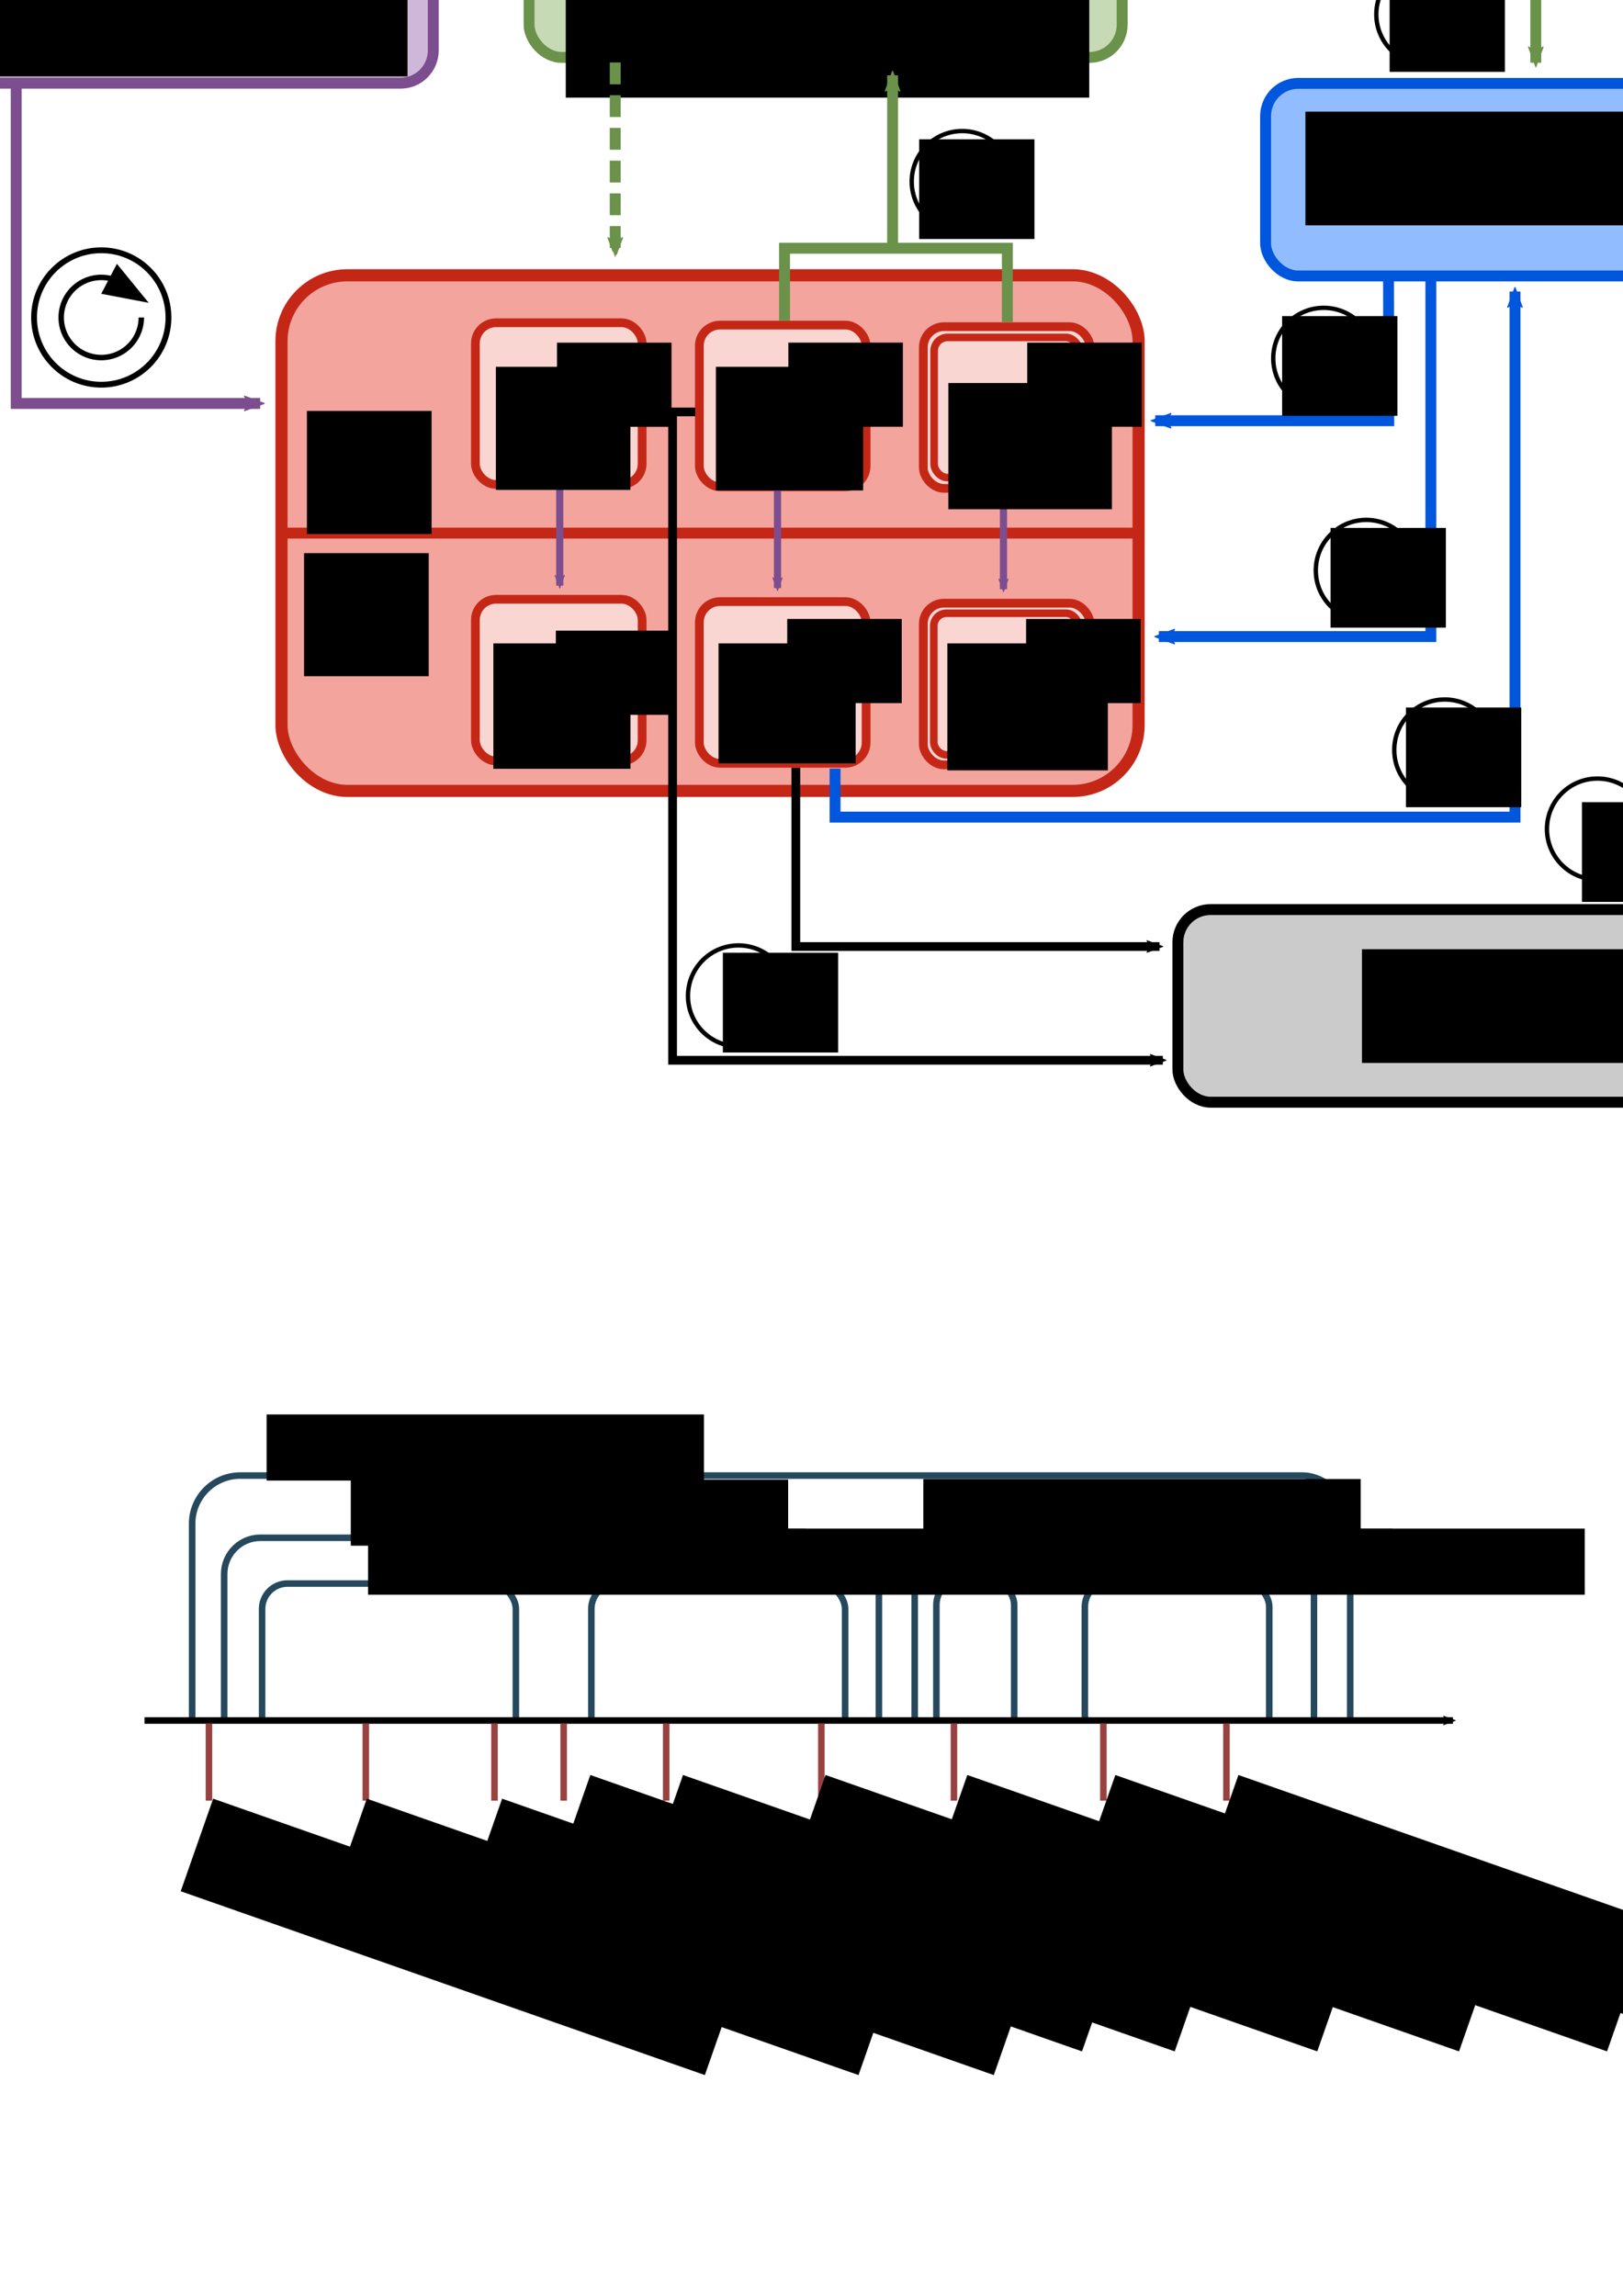 <?xml version="1.0" encoding="UTF-8" standalone="no"?>
<!-- Created with Inkscape (http://www.inkscape.org/) -->

<svg
   xmlns:dc="http://purl.org/dc/elements/1.1/"
   xmlns:cc="http://creativecommons.org/ns#"
   xmlns:rdf="http://www.w3.org/1999/02/22-rdf-syntax-ns#"
   xmlns:svg="http://www.w3.org/2000/svg"
   xmlns="http://www.w3.org/2000/svg"
   xmlns:sodipodi="http://sodipodi.sourceforge.net/DTD/sodipodi-0.dtd"
   xmlns:inkscape="http://www.inkscape.org/namespaces/inkscape"
   width="210mm"
   height="297mm"
   viewBox="0 0 744.094 1052.362"
   id="svg2"
   version="1.1"
   inkscape:version="0.91 r13725"
   sodipodi:docname="architecture.svg"
   inkscape:export-filename="/home/gsarthou/Documents/papers/thesis/figures/chapter6/architecture.png"
   inkscape:export-xdpi="94.420097"
   inkscape:export-ydpi="94.420097">
  <defs
     id="defs4">
    <marker
       inkscape:isstock="true"
       style="overflow:visible;"
       id="marker6180"
       refX="0.0"
       refY="0.0"
       orient="auto"
       inkscape:stockid="Arrow2Mend">
      <path
         transform="scale(0.6) rotate(180) translate(0,0)"
         d="M 8.719,4.034 L -2.207,0.016 L 8.719,-4.002 C 6.973,-1.63 6.983,1.616 8.719,4.034 z "
         style="fill-rule:evenodd;stroke-width:0.625;stroke-linejoin:round;stroke:#0056dc;stroke-opacity:1;fill:#0056dc;fill-opacity:1"
         id="path6182" />
    </marker>
    <marker
       inkscape:isstock="true"
       style="overflow:visible;"
       id="marker10026"
       refX="0.0"
       refY="0.0"
       orient="auto"
       inkscape:stockid="Arrow2Mend">
      <path
         transform="scale(0.6) rotate(180) translate(0,0)"
         d="M 8.719,4.034 L -2.207,0.016 L 8.719,-4.002 C 6.973,-1.63 6.983,1.616 8.719,4.034 z "
         style="fill-rule:evenodd;stroke-width:0.625;stroke-linejoin:round;stroke:#000000;stroke-opacity:1;fill:#000000;fill-opacity:1"
         id="path10028" />
    </marker>
    <marker
       inkscape:stockid="Arrow1Send"
       orient="auto"
       refY="0.0"
       refX="0.0"
       id="Arrow1Send"
       style="overflow:visible;"
       inkscape:isstock="true">
      <path
         id="path4301"
         d="M 0.0,0.0 L 5.0,-5.0 L -12.5,0.0 L 5.0,5.0 L 0.0,0.0 z "
         style="fill-rule:evenodd;stroke:#000000;stroke-width:1pt;stroke-opacity:1;fill:#000000;fill-opacity:1"
         transform="scale(0.2) rotate(180) translate(6,0)" />
    </marker>
    <marker
       inkscape:stockid="Arrow2Mend"
       orient="auto"
       refY="0.0"
       refX="0.0"
       id="marker8437"
       style="overflow:visible;"
       inkscape:isstock="true"
       inkscape:collect="always">
      <path
         id="path8439"
         style="fill-rule:evenodd;stroke-width:0.625;stroke-linejoin:round;stroke:#0056dc;stroke-opacity:1;fill:#0056dc;fill-opacity:1"
         d="M 8.719,4.034 L -2.207,0.016 L 8.719,-4.002 C 6.973,-1.63 6.983,1.616 8.719,4.034 z "
         transform="scale(0.6) rotate(180) translate(0,0)" />
    </marker>
    <marker
       inkscape:isstock="true"
       style="overflow:visible;"
       id="marker8088"
       refX="0.0"
       refY="0.0"
       orient="auto"
       inkscape:stockid="Arrow2Mend"
       inkscape:collect="always">
      <path
         transform="scale(0.6) rotate(180) translate(0,0)"
         d="M 8.719,4.034 L -2.207,0.016 L 8.719,-4.002 C 6.973,-1.63 6.983,1.616 8.719,4.034 z "
         style="fill-rule:evenodd;stroke-width:0.625;stroke-linejoin:round;stroke:#000000;stroke-opacity:1;fill:#000000;fill-opacity:1"
         id="path8090" />
    </marker>
    <marker
       inkscape:stockid="Arrow2Mend"
       orient="auto"
       refY="0.0"
       refX="0.0"
       id="marker8004"
       style="overflow:visible;"
       inkscape:isstock="true"
       inkscape:collect="always">
      <path
         id="path8006"
         style="fill-rule:evenodd;stroke-width:0.625;stroke-linejoin:round;stroke:#000000;stroke-opacity:1;fill:#000000;fill-opacity:1"
         d="M 8.719,4.034 L -2.207,0.016 L 8.719,-4.002 C 6.973,-1.63 6.983,1.616 8.719,4.034 z "
         transform="scale(0.6) rotate(180) translate(0,0)" />
    </marker>
    <marker
       inkscape:isstock="true"
       style="overflow:visible;"
       id="marker7467"
       refX="0.0"
       refY="0.0"
       orient="auto"
       inkscape:stockid="Arrow2Mend"
       inkscape:collect="always">
      <path
         transform="scale(0.6) rotate(180) translate(0,0)"
         d="M 8.719,4.034 L -2.207,0.016 L 8.719,-4.002 C 6.973,-1.63 6.983,1.616 8.719,4.034 z "
         style="fill-rule:evenodd;stroke-width:0.625;stroke-linejoin:round;stroke:#0056dc;stroke-opacity:1;fill:#0056dc;fill-opacity:1"
         id="path7469" />
    </marker>
    <marker
       inkscape:stockid="Arrow2Mend"
       orient="auto"
       refY="0.0"
       refX="0.0"
       id="marker7357"
       style="overflow:visible;"
       inkscape:isstock="true"
       inkscape:collect="always">
      <path
         id="path7359"
         style="fill-rule:evenodd;stroke-width:0.625;stroke-linejoin:round;stroke:#0056dc;stroke-opacity:1;fill:#0056dc;fill-opacity:1"
         d="M 8.719,4.034 L -2.207,0.016 L 8.719,-4.002 C 6.973,-1.63 6.983,1.616 8.719,4.034 z "
         transform="scale(0.6) rotate(180) translate(0,0)" />
    </marker>
    <marker
       inkscape:isstock="true"
       style="overflow:visible;"
       id="marker6319"
       refX="0.0"
       refY="0.0"
       orient="auto"
       inkscape:stockid="Arrow2Mend"
       inkscape:collect="always">
      <path
         transform="scale(0.6) rotate(180) translate(0,0)"
         d="M 8.719,4.034 L -2.207,0.016 L 8.719,-4.002 C 6.973,-1.63 6.983,1.616 8.719,4.034 z "
         style="fill-rule:evenodd;stroke-width:0.625;stroke-linejoin:round;stroke:#6a924a;stroke-opacity:1;fill:#6a924a;fill-opacity:1"
         id="path6321" />
    </marker>
    <marker
       inkscape:stockid="Arrow2Mend"
       orient="auto"
       refY="0.0"
       refX="0.0"
       id="marker5161"
       style="overflow:visible;"
       inkscape:isstock="true">
      <path
         id="path5163"
         style="fill-rule:evenodd;stroke-width:0.625;stroke-linejoin:round;stroke:#7c4d8f;stroke-opacity:1;fill:#7c4d8f;fill-opacity:1"
         d="M 8.719,4.034 L -2.207,0.016 L 8.719,-4.002 C 6.973,-1.63 6.983,1.616 8.719,4.034 z "
         transform="scale(0.6) rotate(180) translate(0,0)" />
    </marker>
    <marker
       inkscape:isstock="true"
       style="overflow:visible;"
       id="marker4854"
       refX="0.0"
       refY="0.0"
       orient="auto"
       inkscape:stockid="Arrow2Mend"
       inkscape:collect="always">
      <path
         transform="scale(0.6) rotate(180) translate(0,0)"
         d="M 8.719,4.034 L -2.207,0.016 L 8.719,-4.002 C 6.973,-1.63 6.983,1.616 8.719,4.034 z "
         style="fill-rule:evenodd;stroke-width:0.625;stroke-linejoin:round;stroke:#7c4d8f;stroke-opacity:1;fill:#7c4d8f;fill-opacity:1"
         id="path4856" />
    </marker>
    <marker
       inkscape:stockid="Arrow2Mend"
       orient="auto"
       refY="0.0"
       refX="0.0"
       id="Arrow2Mend"
       style="overflow:visible;"
       inkscape:isstock="true"
       inkscape:collect="always">
      <path
         id="path4313"
         style="fill-rule:evenodd;stroke-width:0.625;stroke-linejoin:round;stroke:#6a924a;stroke-opacity:1;fill:#6a924a;fill-opacity:1"
         d="M 8.719,4.034 L -2.207,0.016 L 8.719,-4.002 C 6.973,-1.63 6.983,1.616 8.719,4.034 z "
         transform="scale(0.6) rotate(180) translate(0,0)" />
    </marker>
    <marker
       inkscape:stockid="Arrow1Lend"
       orient="auto"
       refY="0.0"
       refX="0.0"
       id="Arrow1Lend"
       style="overflow:visible;"
       inkscape:isstock="true">
      <path
         id="path4289"
         d="M 0.0,0.0 L 5.0,-5.0 L -12.5,0.0 L 5.0,5.0 L 0.0,0.0 z "
         style="fill-rule:evenodd;stroke:#000000;stroke-width:1pt;stroke-opacity:1;fill:#000000;fill-opacity:1"
         transform="scale(0.8) rotate(180) translate(12.5,0)" />
    </marker>
    <marker
       inkscape:stockid="Arrow2Mend"
       orient="auto"
       refY="0"
       refX="0"
       id="marker5161-1"
       style="overflow:visible"
       inkscape:isstock="true">
      <path
         inkscape:connector-curvature="0"
         id="path5163-2"
         style="fill:#7c4d8f;fill-opacity:1;fill-rule:evenodd;stroke:#7c4d8f;stroke-width:0.625;stroke-linejoin:round;stroke-opacity:1"
         d="M 8.719,4.034 -2.207,0.016 8.719,-4.002 c -1.745,2.372 -1.735,5.617 -6e-7,8.035 z"
         transform="scale(-0.6,-0.6)" />
    </marker>
    <marker
       inkscape:stockid="Arrow2Mend"
       orient="auto"
       refY="0"
       refX="0"
       id="marker5161-0"
       style="overflow:visible"
       inkscape:isstock="true">
      <path
         inkscape:connector-curvature="0"
         id="path5163-9"
         style="fill:#7c4d8f;fill-opacity:1;fill-rule:evenodd;stroke:#7c4d8f;stroke-width:0.625;stroke-linejoin:round;stroke-opacity:1"
         d="M 8.719,4.034 -2.207,0.016 8.719,-4.002 c -1.745,2.372 -1.735,5.617 -6e-7,8.035 z"
         transform="scale(-0.6,-0.6)" />
    </marker>
    <marker
       inkscape:stockid="Arrow2Mend"
       orient="auto"
       refY="0"
       refX="0"
       id="Arrow2Mend-3"
       style="overflow:visible"
       inkscape:isstock="true"
       inkscape:collect="always">
      <path
         inkscape:connector-curvature="0"
         id="path4313-6"
         style="fill:#6a924a;fill-opacity:1;fill-rule:evenodd;stroke:#6a924a;stroke-width:0.625;stroke-linejoin:round;stroke-opacity:1"
         d="M 8.719,4.034 -2.207,0.016 8.719,-4.002 c -1.745,2.372 -1.735,5.617 -6e-7,8.035 z"
         transform="scale(-0.6,-0.6)" />
    </marker>
  </defs>
  <sodipodi:namedview
     id="base"
     pagecolor="#ffffff"
     bordercolor="#666666"
     borderopacity="1.0"
     inkscape:pageopacity="0.0"
     inkscape:pageshadow="2"
     inkscape:zoom="0.9899495"
     inkscape:cx="202.41757"
     inkscape:cy="873.9505"
     inkscape:document-units="px"
     inkscape:current-layer="g9573"
     showgrid="false"
     inkscape:window-width="1920"
     inkscape:window-height="1026"
     inkscape:window-x="0"
     inkscape:window-y="865"
     inkscape:window-maximized="1" />
  <g
     inkscape:label="Layer 1"
     inkscape:groupmode="layer"
     id="layer1">
    <g
       id="g9573"
       transform="translate(-54.286,-277.143)">
      <rect
         inkscape:export-ydpi="94.420097"
         inkscape:export-xdpi="94.420097"
         ry="30.234"
         y="403.329"
         x="183.333"
         height="236.357"
         width="392.969"
         id="rect4136-3-6"
         style="opacity:1;fill:#f3a49d;fill-opacity:1;fill-rule:nonzero;stroke:#c52717;stroke-width:5.565;stroke-linecap:butt;stroke-linejoin:miter;stroke-miterlimit:4;stroke-dasharray:none;stroke-dashoffset:0;stroke-opacity:1" />
      <path
         inkscape:export-ydpi="94.420097"
         inkscape:export-xdpi="94.420097"
         inkscape:connector-curvature="0"
         id="path4174"
         d="m 185,521.508 392.143,0"
         style="fill:none;fill-rule:evenodd;stroke:#c52717;stroke-width:5;stroke-linecap:butt;stroke-linejoin:miter;stroke-miterlimit:4;stroke-dasharray:none;stroke-opacity:1" />
      <g
         inkscape:export-ydpi="94.420097"
         inkscape:export-xdpi="94.420097"
         transform="translate(8.107,-2)"
         id="g4238">
        <rect
           style="opacity:1;fill:#fad6d2;fill-opacity:1;fill-rule:nonzero;stroke:#c52717;stroke-width:4;stroke-linecap:butt;stroke-linejoin:miter;stroke-miterlimit:4;stroke-dasharray:none;stroke-dashoffset:0;stroke-opacity:1"
           id="rect4136-3-6-5"
           width="76.446"
           height="74.119"
           x="264.134"
           y="427.088"
           ry="9.481" />
        <rect
           style="opacity:1;fill:#fad6d2;fill-opacity:1;fill-rule:nonzero;stroke:#c52717;stroke-width:4;stroke-linecap:butt;stroke-linejoin:miter;stroke-miterlimit:4;stroke-dasharray:none;stroke-dashoffset:0;stroke-opacity:1"
           id="rect4136-3-6-5-3"
           width="76.446"
           height="74.119"
           x="366.813"
           y="428.16"
           ry="9.481" />
        <rect
           style="opacity:1;fill:#fad6d2;fill-opacity:1;fill-rule:nonzero;stroke:#c52717;stroke-width:4;stroke-linecap:butt;stroke-linejoin:miter;stroke-miterlimit:4;stroke-dasharray:none;stroke-dashoffset:0;stroke-opacity:1"
           id="rect4136-3-6-5-5"
           width="76.446"
           height="74.119"
           x="469.491"
           y="428.874"
           ry="9.481" />
        <rect
           style="opacity:1;fill:#fad6d2;fill-opacity:1;fill-rule:nonzero;stroke:#c52717;stroke-width:3.474;stroke-linecap:butt;stroke-linejoin:miter;stroke-miterlimit:4;stroke-dasharray:none;stroke-dashoffset:0;stroke-opacity:1"
           id="rect4136-3-6-5-5-8"
           width="66.526"
           height="64.253"
           x="474.451"
           y="433.807"
           ry="6.166" />
      </g>
      <g
         inkscape:export-ydpi="94.420097"
         inkscape:export-xdpi="94.420097"
         transform="translate(16,16)"
         id="g4233">
        <rect
           style="opacity:1;fill:#fad6d2;fill-opacity:1;fill-rule:nonzero;stroke:#c52717;stroke-width:4;stroke-linecap:butt;stroke-linejoin:miter;stroke-miterlimit:4;stroke-dasharray:none;stroke-dashoffset:0;stroke-opacity:1"
           id="rect4136-3-6-5-6"
           width="76.446"
           height="74.119"
           x="256.241"
           y="535.838"
           ry="9.481" />
        <rect
           style="opacity:1;fill:#fad6d2;fill-opacity:1;fill-rule:nonzero;stroke:#c52717;stroke-width:4;stroke-linecap:butt;stroke-linejoin:miter;stroke-miterlimit:4;stroke-dasharray:none;stroke-dashoffset:0;stroke-opacity:1"
           id="rect4136-3-6-5-3-2"
           width="76.446"
           height="74.119"
           x="358.92"
           y="536.91"
           ry="9.481" />
        <rect
           style="opacity:1;fill:#fad6d2;fill-opacity:1;fill-rule:nonzero;stroke:#c52717;stroke-width:4;stroke-linecap:butt;stroke-linejoin:miter;stroke-miterlimit:4;stroke-dasharray:none;stroke-dashoffset:0;stroke-opacity:1"
           id="rect4136-3-6-5-5-9"
           width="76.446"
           height="74.119"
           x="461.599"
           y="537.624"
           ry="9.481" />
        <rect
           style="opacity:1;fill:#fad6d2;fill-opacity:1;fill-rule:nonzero;stroke:#c52717;stroke-width:3.487;stroke-linecap:butt;stroke-linejoin:miter;stroke-miterlimit:4;stroke-dasharray:none;stroke-dashoffset:0;stroke-opacity:1"
           id="rect4136-3-6-5-5-9-4"
           width="66.335"
           height="64.906"
           x="466.405"
           y="542.242"
           ry="5.777" />
      </g>
      <g
         inkscape:export-ydpi="94.420097"
         inkscape:export-xdpi="94.420097"
         transform="translate(47.143,6.429)"
         id="g4251">
        <rect
           style="opacity:1;fill:#c6dab6;fill-opacity:1;fill-rule:nonzero;stroke:#6a924a;stroke-width:5;stroke-linecap:butt;stroke-linejoin:miter;stroke-miterlimit:4;stroke-dasharray:none;stroke-dashoffset:0;stroke-opacity:1"
           id="rect4136"
           width="271.917"
           height="87.139"
           x="249.704"
           y="209.893"
           ry="15"
           inkscape:export-xdpi="94.420097"
           inkscape:export-ydpi="94.420097" />
        <flowRoot
           xml:space="preserve"
           id="flowRoot4243"
           style="font-style:normal;font-weight:normal;font-size:22.5px;line-height:125%;font-family:sans-serif;letter-spacing:0px;word-spacing:0px;fill:#000000;fill-opacity:1;stroke:none;stroke-width:1px;stroke-linecap:butt;stroke-linejoin:miter;stroke-opacity:1"
           transform="translate(-26.326,16.675)"
           inkscape:export-xdpi="94.420097"
           inkscape:export-ydpi="94.420097"><flowRegion
             id="flowRegion4245"><rect
               id="rect4247"
               width="240"
               height="92.857"
               x="292.857"
               y="205.934" /></flowRegion><flowPara
             id="flowPara4249"
             style="font-style:normal;font-variant:normal;font-weight:normal;font-stretch:normal;font-size:40px;font-family:'TeX Gyre Pagella';-inkscape-font-specification:'TeX Gyre Pagella'">HTN planner</flowPara></flowRoot>      </g>
      <rect
         inkscape:export-ydpi="94.420097"
         inkscape:export-xdpi="94.420097"
         ry="15"
         y="203.256"
         x="3.521"
         height="112.022"
         width="249.403"
         id="rect4136-3-7"
         style="opacity:1;fill:#cfb7d9;fill-opacity:1;fill-rule:nonzero;stroke:#7c4d8f;stroke-width:5;stroke-linecap:butt;stroke-linejoin:miter;stroke-miterlimit:4;stroke-dasharray:none;stroke-dashoffset:0;stroke-opacity:1" />
      <flowRoot
         inkscape:export-ydpi="94.420097"
         inkscape:export-xdpi="94.420097"
         transform="translate(-316.488,175.498)"
         style="font-style:normal;font-weight:normal;font-size:22.5px;line-height:125%;font-family:sans-serif;letter-spacing:0px;word-spacing:0px;fill:#000000;fill-opacity:1;stroke:none;stroke-width:1px;stroke-linecap:butt;stroke-linejoin:miter;stroke-opacity:1"
         id="flowRoot4260"
         xml:space="preserve"><flowRegion
           id="flowRegion4262"><rect
             y="45.745"
             x="330.825"
             height="90.914"
             width="226.779"
             id="rect4264" /></flowRegion><flowPara
           style="font-style:normal;font-variant:normal;font-weight:normal;font-stretch:normal;font-size:40px;line-height:100%;font-family:'TeX Gyre Pagella';-inkscape-font-specification:'TeX Gyre Pagella'"
           id="flowPara4266"><flowSpan
   id="flowSpan4268"
   style="font-style:normal;font-variant:normal;font-weight:normal;font-stretch:normal;font-size:40px;line-height:100%;font-family:'TeX Gyre Pagella';-inkscape-font-specification:'TeX Gyre Pagella';text-align:center;text-anchor:middle">Situation </flowSpan>assessment</flowPara></flowRoot>      <path
         inkscape:export-ydpi="94.420097"
         inkscape:export-xdpi="94.420097"
         style="fill:none;fill-rule:evenodd;stroke:#6a924a;stroke-width:5;stroke-linecap:butt;stroke-linejoin:miter;stroke-miterlimit:4;stroke-dasharray:10, 5;stroke-dashoffset:0;stroke-opacity:1;marker-end:url(#Arrow2Mend)"
         d="m 336.345,305.781 0,87.505"
         id="path4280"
         inkscape:connector-curvature="0"
         sodipodi:nodetypes="cc" />
      <path
         inkscape:export-ydpi="94.420097"
         inkscape:export-xdpi="94.420097"
         style="fill:none;fill-rule:evenodd;stroke:#7c4d8f;stroke-width:5;stroke-linecap:butt;stroke-linejoin:miter;stroke-miterlimit:4;stroke-dasharray:none;stroke-opacity:1;marker-end:url(#marker4854)"
         d="m 61.714,315.791 0,146.286 111.857,0"
         id="path4846"
         inkscape:connector-curvature="0"
         sodipodi:nodetypes="ccc" />
      <path
         inkscape:export-ydpi="94.420097"
         inkscape:export-xdpi="94.420097"
         style="fill:none;fill-rule:evenodd;stroke:#0056dc;stroke-width:5;stroke-linecap:butt;stroke-linejoin:miter;stroke-miterlimit:4;stroke-dasharray:none;stroke-opacity:1;marker-end:url(#marker7357)"
         d="m 690.883,397.278 0.106,72.711 -107.076,0"
         id="path7349"
         inkscape:connector-curvature="0"
         sodipodi:nodetypes="ccc" />
      <path
         inkscape:export-ydpi="94.420097"
         inkscape:export-xdpi="94.420097"
         inkscape:connector-curvature="0"
         id="path5153"
         d="m 310.908,500.102 0,45.471"
         style="fill:none;fill-rule:evenodd;stroke:#7c4d8f;stroke-width:3.274;stroke-linecap:butt;stroke-linejoin:miter;stroke-miterlimit:4;stroke-dasharray:none;stroke-opacity:1;marker-end:url(#marker5161)" />
      <path
         inkscape:export-ydpi="94.420097"
         inkscape:export-xdpi="94.420097"
         inkscape:connector-curvature="0"
         id="path5153-7"
         d="m 410.751,501.229 0,45.471"
         style="fill:none;fill-rule:evenodd;stroke:#7c4d8f;stroke-width:3.274;stroke-linecap:butt;stroke-linejoin:miter;stroke-miterlimit:4;stroke-dasharray:none;stroke-opacity:1;marker-end:url(#marker5161-1)" />
      <path
         inkscape:export-ydpi="94.420097"
         inkscape:export-xdpi="94.420097"
         inkscape:connector-curvature="0"
         id="path5153-3"
         d="m 514.351,501.76 0,45.471"
         style="fill:none;fill-rule:evenodd;stroke:#7c4d8f;stroke-width:3.274;stroke-linecap:butt;stroke-linejoin:miter;stroke-miterlimit:4;stroke-dasharray:none;stroke-opacity:1;marker-end:url(#marker5161-0)" />
      <flowRoot
         inkscape:export-ydpi="94.420097"
         inkscape:export-xdpi="94.420097"
         transform="translate(0,16)"
         style="font-style:normal;font-weight:normal;font-size:22.5px;line-height:125%;font-family:sans-serif;letter-spacing:0px;word-spacing:0px;fill:#000000;fill-opacity:1;stroke:none;stroke-width:1px;stroke-linecap:butt;stroke-linejoin:miter;stroke-opacity:1"
         id="flowRoot6000"
         xml:space="preserve"><flowRegion
           id="flowRegion6002"><rect
             y="449.505"
             x="195"
             height="56.429"
             width="57.143"
             id="rect6004" /></flowRegion><flowPara
           style="font-style:normal;font-variant:normal;font-weight:normal;font-stretch:normal;font-size:40px;font-family:'TeX Gyre Pagella';-inkscape-font-specification:'TeX Gyre Pagella'"
           id="flowPara6006">K<flowSpan
   style="font-size:65%;baseline-shift:sub"
   id="flowSpan4707">S</flowSpan></flowPara></flowRoot>      <flowRoot
         inkscape:export-ydpi="94.420097"
         inkscape:export-xdpi="94.420097"
         style="font-style:normal;font-weight:normal;font-size:22.5px;line-height:125%;font-family:sans-serif;letter-spacing:0px;word-spacing:0px;fill:#000000;fill-opacity:1;stroke:none;stroke-width:1px;stroke-linecap:butt;stroke-linejoin:miter;stroke-opacity:1"
         id="flowRoot6000-6"
         xml:space="preserve"
         transform="translate(-1.308,81.181)"><flowRegion
           id="flowRegion6002-0"><rect
             y="449.505"
             x="195"
             height="56.429"
             width="57.143"
             id="rect6004-6" /></flowRegion><flowPara
           style="font-style:normal;font-variant:normal;font-weight:normal;font-stretch:normal;font-size:40px;font-family:'TeX Gyre Pagella';-inkscape-font-specification:'TeX Gyre Pagella'"
           id="flowPara6006-2">K<flowSpan
   style="font-size:65%;baseline-shift:sub"
   id="flowSpan4705">E</flowSpan></flowPara></flowRoot>      <flowRoot
         inkscape:export-ydpi="94.420097"
         inkscape:export-xdpi="94.420097"
         transform="translate(86.628,-4.227)"
         style="font-style:normal;font-weight:normal;font-size:22.5px;line-height:125%;font-family:sans-serif;letter-spacing:0px;word-spacing:0px;fill:#000000;fill-opacity:1;stroke:none;stroke-width:1px;stroke-linecap:butt;stroke-linejoin:miter;stroke-opacity:1"
         id="flowRoot6000-1"
         xml:space="preserve"><flowRegion
           id="flowRegion6002-8"><rect
             y="449.505"
             x="195"
             height="56.429"
             width="61.689"
             id="rect6004-7" /></flowRegion><flowPara
           style="font-style:normal;font-variant:normal;font-weight:normal;font-stretch:normal;font-size:31.25px;font-family:'TeX Gyre Pagella';-inkscape-font-specification:'TeX Gyre Pagella'"
           id="flowPara6006-9">K<flowSpan
   id="flowSpan9550"
   style="font-style:normal;font-variant:normal;font-weight:normal;font-stretch:normal;font-size:31.25px;font-family:'TeX Gyre Pagella';-inkscape-font-specification:'TeX Gyre Pagella';baseline-shift:sub">S</flowSpan></flowPara></flowRoot>      <flowRoot
         inkscape:export-ydpi="94.420097"
         inkscape:export-xdpi="94.420097"
         transform="translate(187.507,-4.227)"
         style="font-style:normal;font-weight:normal;font-size:22.5px;line-height:125%;font-family:sans-serif;letter-spacing:0px;word-spacing:0px;fill:#000000;fill-opacity:1;stroke:none;stroke-width:1px;stroke-linecap:butt;stroke-linejoin:miter;stroke-opacity:1"
         id="flowRoot6000-1-0"
         xml:space="preserve"><flowRegion
           id="flowRegion6002-8-2"><rect
             y="449.505"
             x="195"
             height="56.681"
             width="67.497"
             id="rect6004-7-3" /></flowRegion><flowPara
           style="font-style:normal;font-variant:normal;font-weight:normal;font-stretch:normal;font-size:31.25px;font-family:'TeX Gyre Pagella';-inkscape-font-specification:'TeX Gyre Pagella'"
           id="flowPara6006-9-7">K<flowSpan
   id="flowSpan9552"
   style="font-style:normal;font-variant:normal;font-weight:normal;font-stretch:normal;font-size:31.25px;font-family:'TeX Gyre Pagella';-inkscape-font-specification:'TeX Gyre Pagella';baseline-shift:sub">S</flowSpan></flowPara></flowRoot>      <flowRoot
         inkscape:export-ydpi="94.420097"
         inkscape:export-xdpi="94.420097"
         transform="translate(294.065,3.211)"
         style="font-style:normal;font-weight:normal;font-size:22.5px;line-height:125%;font-family:sans-serif;letter-spacing:0px;word-spacing:0px;fill:#000000;fill-opacity:1;stroke:none;stroke-width:1px;stroke-linecap:butt;stroke-linejoin:miter;stroke-opacity:1"
         id="flowRoot6000-1-9"
         xml:space="preserve"><flowRegion
           id="flowRegion6002-8-22"><rect
             y="449.505"
             x="195"
             height="57.857"
             width="75"
             id="rect6004-7-8" /></flowRegion><flowPara
           style="font-style:normal;font-variant:normal;font-weight:normal;font-stretch:normal;font-size:31.25px;font-family:'TeX Gyre Pagella Math';-inkscape-font-specification:'TeX Gyre Pagella Math'"
           id="flowPara6006-9-9">K<flowSpan
   style="font-style:normal;font-variant:normal;font-weight:normal;font-stretch:normal;font-size:30px;font-family:'TeX Gyre Pagella Math';-inkscape-font-specification:'TeX Gyre Pagella Math';baseline-shift:sub"
   id="flowSpan4569">S</flowSpan></flowPara></flowRoot>      <flowRoot
         inkscape:export-ydpi="94.420097"
         inkscape:export-xdpi="94.420097"
         style="font-style:normal;font-weight:normal;font-size:22.5px;line-height:125%;font-family:sans-serif;letter-spacing:0px;word-spacing:0px;fill:#000000;fill-opacity:1;stroke:none;stroke-width:1px;stroke-linecap:butt;stroke-linejoin:miter;stroke-opacity:1"
         id="flowRoot6000-6-3"
         xml:space="preserve"
         transform="translate(85.482,122.545)"><flowRegion
           id="flowRegion6002-0-6"><rect
             y="449.505"
             x="195"
             height="57.5"
             width="62.857"
             id="rect6004-6-1" /></flowRegion><flowPara
           style="font-style:normal;font-variant:normal;font-weight:normal;font-stretch:normal;font-size:31.25px;font-family:'TeX Gyre Pagella';-inkscape-font-specification:'TeX Gyre Pagella'"
           id="flowPara6006-2-2">K<flowSpan
   id="flowSpan6039-9"
   style="font-style:normal;font-variant:normal;font-weight:normal;font-stretch:normal;font-size:31.25px;font-family:'TeX Gyre Pagella';-inkscape-font-specification:'TeX Gyre Pagella';baseline-shift:sub">E</flowSpan></flowPara></flowRoot>      <flowRoot
         inkscape:export-ydpi="94.420097"
         inkscape:export-xdpi="94.420097"
         style="font-style:normal;font-weight:normal;font-size:22.5px;line-height:125%;font-family:sans-serif;letter-spacing:0px;word-spacing:0px;fill:#000000;fill-opacity:1;stroke:none;stroke-width:1px;stroke-linecap:butt;stroke-linejoin:miter;stroke-opacity:1"
         id="flowRoot6000-6-31"
         xml:space="preserve"
         transform="translate(188.714,122.545)"><flowRegion
           id="flowRegion6002-0-9"><rect
             y="449.505"
             x="195"
             height="55"
             width="62.857"
             id="rect6004-6-4" /></flowRegion><flowPara
           style="font-style:normal;font-variant:normal;font-weight:normal;font-stretch:normal;font-size:31.25px;font-family:'TeX Gyre Pagella';-inkscape-font-specification:'TeX Gyre Pagella'"
           id="flowPara6006-2-7">K<flowSpan
   id="flowSpan6039-8"
   style="font-style:normal;font-variant:normal;font-weight:normal;font-stretch:normal;font-size:31.25px;font-family:'TeX Gyre Pagella';-inkscape-font-specification:'TeX Gyre Pagella';baseline-shift:sub">E</flowSpan></flowPara></flowRoot>      <flowRoot
         inkscape:export-ydpi="94.420097"
         inkscape:export-xdpi="94.420097"
         style="font-style:normal;font-weight:normal;font-size:22.5px;line-height:125%;font-family:sans-serif;letter-spacing:0px;word-spacing:0px;fill:#000000;fill-opacity:1;stroke:none;stroke-width:1px;stroke-linecap:butt;stroke-linejoin:miter;stroke-opacity:1"
         id="flowRoot6000-6-4"
         xml:space="preserve"
         transform="translate(293.625,122.545)"><flowRegion
           id="flowRegion6002-0-5"><rect
             y="449.505"
             x="195"
             height="58.214"
             width="73.571"
             id="rect6004-6-0" /></flowRegion><flowPara
           style="font-style:normal;font-variant:normal;font-weight:normal;font-stretch:normal;font-size:31.25px;font-family:'TeX Gyre Pagella';-inkscape-font-specification:'TeX Gyre Pagella'"
           id="flowPara6006-2-3">K<flowSpan
   id="flowSpan6039-6"
   style="font-style:normal;font-variant:normal;font-weight:normal;font-stretch:normal;font-size:31.25px;font-family:'TeX Gyre Pagella';-inkscape-font-specification:'TeX Gyre Pagella';baseline-shift:sub">E</flowSpan></flowPara></flowRoot>      <g
         inkscape:export-ydpi="94.420097"
         inkscape:export-xdpi="94.420097"
         transform="translate(-9.286,-52)"
         id="g6304">
        <rect
           style="opacity:1;fill:#91bcff;fill-opacity:1;fill-rule:nonzero;stroke:#0056dc;stroke-width:5;stroke-linecap:butt;stroke-linejoin:miter;stroke-miterlimit:4;stroke-dasharray:none;stroke-dashoffset:0;stroke-opacity:1"
           id="rect4136-3"
           width="249.959"
           height="88.292"
           x="643.805"
           y="367.352"
           ry="15" />
        <flowRoot
           xml:space="preserve"
           id="flowRoot6296"
           style="font-style:normal;font-weight:normal;font-size:22.5px;line-height:125%;font-family:sans-serif;letter-spacing:0px;word-spacing:0px;fill:#000000;fill-opacity:1;stroke:none;stroke-width:1px;stroke-linecap:butt;stroke-linejoin:miter;stroke-opacity:1"
           transform="translate(0.632,4.371)"><flowRegion
             id="flowRegion6298"><rect
               id="rect6300"
               width="222.627"
               height="52.143"
               x="661.429"
               y="375.934" /></flowRegion><flowPara
             id="flowPara6302"
             style="font-style:normal;font-variant:normal;font-weight:normal;font-stretch:normal;font-size:40px;font-family:'TeX Gyre Pagella';-inkscape-font-specification:'TeX Gyre Pagella'">Supervision</flowPara></flowRoot>      </g>
      <path
         inkscape:export-ydpi="94.420097"
         inkscape:export-xdpi="94.420097"
         sodipodi:nodetypes="ccc"
         inkscape:connector-curvature="0"
         id="path6311"
         d="m 569.221,253.837 189.178,0 0,52.048"
         style="fill:none;fill-rule:evenodd;stroke:#6a924a;stroke-width:5;stroke-linecap:butt;stroke-linejoin:miter;stroke-miterlimit:4;stroke-dasharray:none;stroke-opacity:1;marker-end:url(#marker6319)" />
      <path
         inkscape:export-ydpi="94.420097"
         inkscape:export-xdpi="94.420097"
         sodipodi:nodetypes="ccc"
         inkscape:connector-curvature="0"
         id="path7457"
         d="m 710.286,402.648 0,166.286 -124.714,0"
         style="fill:none;fill-rule:evenodd;stroke:#0056dc;stroke-width:5;stroke-linecap:butt;stroke-linejoin:miter;stroke-miterlimit:4;stroke-dasharray:none;stroke-opacity:1;marker-end:url(#marker7467)" />
      <g
         inkscape:export-ydpi="94.420097"
         inkscape:export-xdpi="94.420097"
         transform="translate(-49.498,326.721)"
         id="g6304-1">
        <rect
           style="opacity:1;fill:#a0a0a0;fill-opacity:0.549;fill-rule:nonzero;stroke:#000000;stroke-width:5;stroke-linecap:butt;stroke-linejoin:miter;stroke-miterlimit:4;stroke-dasharray:none;stroke-dashoffset:0;stroke-opacity:1"
           id="rect4136-3-0"
           width="249.959"
           height="88.292"
           x="643.805"
           y="367.352"
           ry="15" />
        <flowRoot
           xml:space="preserve"
           id="flowRoot6296-6"
           style="font-style:normal;font-weight:normal;font-size:22.5px;line-height:125%;font-family:sans-serif;letter-spacing:0px;word-spacing:0px;fill:#000000;fill-opacity:1;stroke:none;stroke-width:1px;stroke-linecap:butt;stroke-linejoin:miter;stroke-opacity:1"
           transform="translate(66.77,9.591)"><flowRegion
             id="flowRegion6298-3"><rect
               id="rect6300-2"
               width="210"
               height="52.143"
               x="661.429"
               y="375.934" /></flowRegion><flowPara
             id="flowPara6302-0"
             style="font-style:normal;font-variant:normal;font-weight:normal;font-stretch:normal;font-size:40px;font-family:'TeX Gyre Pagella';-inkscape-font-specification:'TeX Gyre Pagella'">REG</flowPara></flowRoot>      </g>
      <path
         inkscape:export-ydpi="94.420097"
         inkscape:export-xdpi="94.420097"
         sodipodi:nodetypes="ccc"
         inkscape:connector-curvature="0"
         id="path7996"
         d="m 419.152,629.088 0,81.924 166.751,0"
         style="fill:none;fill-rule:evenodd;stroke:#000000;stroke-width:4;stroke-linecap:butt;stroke-linejoin:miter;stroke-miterlimit:4;stroke-dasharray:none;stroke-opacity:1;marker-end:url(#marker8004)" />
      <path
         inkscape:export-ydpi="94.420097"
         inkscape:export-xdpi="94.420097"
         sodipodi:nodetypes="cccc"
         inkscape:connector-curvature="0"
         id="path8080"
         d="m 373.022,465.969 -10.372,0 0,297.183 224.769,0"
         style="fill:none;fill-rule:evenodd;stroke:#000000;stroke-width:4;stroke-linecap:butt;stroke-linejoin:miter;stroke-miterlimit:4;stroke-dasharray:none;stroke-opacity:1;marker-end:url(#marker8088)" />
      <g
         inkscape:export-ydpi="94.420097"
         inkscape:export-xdpi="94.420097"
         transform="translate(92.571,69.714)"
         id="g8324">
        <flowRoot
           xml:space="preserve"
           id="flowRoot8314"
           style="font-style:normal;font-weight:normal;font-size:22.5px;line-height:125%;font-family:sans-serif;letter-spacing:0px;word-spacing:0px;fill:#000000;fill-opacity:1;stroke:none;stroke-width:1px;stroke-linecap:butt;stroke-linejoin:miter;stroke-opacity:1"
           transform="translate(-13.325,-5.574)"><flowRegion
             id="flowRegion8316"><rect
               id="rect8318"
               width="52.857"
               height="45.714"
               x="612.143"
               y="200.219" /></flowRegion><flowPara
             id="flowPara8320"
             style="font-style:normal;font-variant:normal;font-weight:normal;font-stretch:normal;font-size:30px;font-family:'TeX Gyre Pagella';-inkscape-font-specification:'TeX Gyre Pagella'">1B</flowPara></flowRoot>        <circle
           style="opacity:1;fill:none;fill-opacity:0.549;fill-rule:nonzero;stroke:#000000;stroke-width:2;stroke-linecap:butt;stroke-linejoin:miter;stroke-miterlimit:4;stroke-dasharray:none;stroke-dashoffset:0;stroke-opacity:1"
           id="path8322"
           cx="615.857"
           cy="214.005"
           r="23.148" />
      </g>
      <g
         inkscape:export-ydpi="94.420097"
         inkscape:export-xdpi="94.420097"
         transform="translate(45.319,227.392)"
         id="g8324-6">
        <flowRoot
           xml:space="preserve"
           id="flowRoot8314-1"
           style="font-style:normal;font-weight:normal;font-size:22.5px;line-height:125%;font-family:sans-serif;letter-spacing:0px;word-spacing:0px;fill:#000000;fill-opacity:1;stroke:none;stroke-width:1px;stroke-linecap:butt;stroke-linejoin:miter;stroke-opacity:1"
           transform="translate(-15.365,-5.574)"><flowRegion
             id="flowRegion8316-5"><rect
               id="rect8318-5"
               width="52.857"
               height="45.714"
               x="612.143"
               y="200.219" /></flowRegion><flowPara
             id="flowPara8320-4"
             style="font-style:normal;font-variant:normal;font-weight:normal;font-stretch:normal;font-size:30px;font-family:'TeX Gyre Pagella';-inkscape-font-specification:'TeX Gyre Pagella'">2A</flowPara></flowRoot>        <circle
           style="opacity:1;fill:none;fill-opacity:0.549;fill-rule:nonzero;stroke:#000000;stroke-width:2;stroke-linecap:butt;stroke-linejoin:miter;stroke-miterlimit:4;stroke-dasharray:none;stroke-dashoffset:0;stroke-opacity:1"
           id="path8322-7"
           cx="615.857"
           cy="214.005"
           r="23.148" />
      </g>
      <g
         inkscape:export-ydpi="94.420097"
         inkscape:export-xdpi="94.420097"
         transform="translate(64.832,324.602)"
         id="g8324-6-6">
        <flowRoot
           xml:space="preserve"
           id="flowRoot8314-1-5"
           style="font-style:normal;font-weight:normal;font-size:22.5px;line-height:125%;font-family:sans-serif;letter-spacing:0px;word-spacing:0px;fill:#000000;fill-opacity:1;stroke:none;stroke-width:1px;stroke-linecap:butt;stroke-linejoin:miter;stroke-opacity:1"
           transform="translate(-12.665,-5.694)"><flowRegion
             id="flowRegion8316-5-6"><rect
               id="rect8318-5-9"
               width="52.857"
               height="45.714"
               x="612.143"
               y="200.219" /></flowRegion><flowPara
             id="flowPara8320-4-3"
             style="font-style:normal;font-variant:normal;font-weight:normal;font-stretch:normal;font-size:30px;font-family:'TeX Gyre Pagella';-inkscape-font-specification:'TeX Gyre Pagella'">2B</flowPara></flowRoot>        <circle
           style="opacity:1;fill:none;fill-opacity:0.549;fill-rule:nonzero;stroke:#000000;stroke-width:2;stroke-linecap:butt;stroke-linejoin:miter;stroke-miterlimit:4;stroke-dasharray:none;stroke-dashoffset:0;stroke-opacity:1"
           id="path8322-7-7"
           cx="615.857"
           cy="214.005"
           r="23.148" />
      </g>
      <g
         inkscape:export-ydpi="94.420097"
         inkscape:export-xdpi="94.420097"
         transform="translate(-523.185,208.687)"
         id="g8324-4">
        <g
           transform="matrix(1.331,0,0,1.331,-195.809,-70.855)"
           id="g8619"
           inkscape:export-xdpi="94.420097"
           inkscape:export-ydpi="94.420097">
          <circle
             r="23.148"
             cy="214.005"
             cx="615.857"
             id="path8322-4"
             style="opacity:1;fill:none;fill-opacity:0.549;fill-rule:nonzero;stroke:#000000;stroke-width:2;stroke-linecap:butt;stroke-linejoin:miter;stroke-miterlimit:4;stroke-dasharray:none;stroke-dashoffset:0;stroke-opacity:1"
             inkscape:export-xdpi="94.420097"
             inkscape:export-ydpi="94.420097" />
          <path
             style="opacity:1;fill:none;fill-opacity:0.549;fill-rule:nonzero;stroke:#000000;stroke-width:1.878;stroke-linecap:butt;stroke-linejoin:miter;stroke-miterlimit:4;stroke-dasharray:none;stroke-dashoffset:0;stroke-opacity:1"
             id="path8429"
             sodipodi:type="arc"
             sodipodi:cx="615.85718"
             sodipodi:cy="214.00505"
             sodipodi:rx="13.799019"
             sodipodi:ry="13.799019"
             sodipodi:start="0"
             sodipodi:end="5.0103585"
             sodipodi:open="true"
             d="m 629.656,214.005 a 13.799,13.799 0 0 1 -9.482,13.106 13.799,13.799 0 0 1 -15.415,-4.905 13.799,13.799 0 0 1 -0.164,-16.176 13.799,13.799 0 0 1 15.312,-5.216"
             inkscape:export-xdpi="94.420097"
             inkscape:export-ydpi="94.420097" />
          <path
             sodipodi:type="star"
             style="opacity:1;fill:none;fill-opacity:0.549;fill-rule:nonzero;stroke:#000000;stroke-width:2.402;stroke-linecap:butt;stroke-linejoin:miter;stroke-miterlimit:4;stroke-dasharray:none;stroke-dashoffset:0;stroke-opacity:1"
             id="path8617"
             sodipodi:sides="3"
             sodipodi:cx="620.52911"
             sodipodi:cy="198.41081"
             sodipodi:r1="1.8624688"
             sodipodi:r2="0.93123436"
             sodipodi:arg1="1.5707963"
             sodipodi:arg2="2.6179939"
             inkscape:flatsided="true"
             inkscape:rounded="0"
             inkscape:randomized="0"
             d="m 620.529,200.273 -1.613,-2.794 3.226,0 z"
             transform="matrix(0.73,-1.397,2.134,1.294,-253.292,813.574)"
             inkscape:transform-center-x="-0.4051346"
             inkscape:transform-center-y="-0.52461965"
             inkscape:export-xdpi="94.420097"
             inkscape:export-ydpi="94.420097" />
        </g>
      </g>
      <g
         inkscape:export-ydpi="94.420097"
         inkscape:export-xdpi="94.420097"
         transform="translate(-223.007,519.651)"
         id="g8324-43">
        <flowRoot
           xml:space="preserve"
           id="flowRoot8314-0"
           style="font-style:normal;font-weight:normal;font-size:22.5px;line-height:125%;font-family:sans-serif;letter-spacing:0px;word-spacing:0px;fill:#000000;fill-opacity:1;stroke:none;stroke-width:1px;stroke-linecap:butt;stroke-linejoin:miter;stroke-opacity:1"
           transform="translate(-3.44,-5.994)"><flowRegion
             id="flowRegion8316-7"><rect
               id="rect8318-8"
               width="52.857"
               height="45.714"
               x="612.143"
               y="200.219" /></flowRegion><flowPara
             id="flowPara8320-6"
             style="font-style:normal;font-variant:normal;font-weight:normal;font-stretch:normal;font-size:30px;font-family:'TeX Gyre Pagella';-inkscape-font-specification:'TeX Gyre Pagella'">3</flowPara></flowRoot>        <circle
           style="opacity:1;fill:none;fill-opacity:0.549;fill-rule:nonzero;stroke:#000000;stroke-width:2;stroke-linecap:butt;stroke-linejoin:miter;stroke-miterlimit:4;stroke-dasharray:none;stroke-dashoffset:0;stroke-opacity:1"
           id="path8322-8"
           cx="615.857"
           cy="214.005"
           r="23.148" />
      </g>
      <path
         inkscape:export-ydpi="94.420097"
         inkscape:export-xdpi="94.420097"
         sodipodi:nodetypes="cc"
         inkscape:connector-curvature="0"
         id="path8690"
         d="m 818.482,691.58 0,-277.992"
         style="fill:none;fill-rule:evenodd;stroke:#0056dc;stroke-width:5;stroke-linecap:butt;stroke-linejoin:miter;stroke-miterlimit:4;stroke-dasharray:none;stroke-opacity:1;marker-end:url(#marker8437)" />
      <g
         inkscape:export-ydpi="94.420097"
         inkscape:export-xdpi="94.420097"
         transform="translate(170.805,443.164)"
         id="g8324-43-3">
        <flowRoot
           xml:space="preserve"
           id="flowRoot8314-0-1"
           style="font-style:normal;font-weight:normal;font-size:22.5px;line-height:125%;font-family:sans-serif;letter-spacing:0px;word-spacing:0px;fill:#000000;fill-opacity:1;stroke:none;stroke-width:1px;stroke-linecap:butt;stroke-linejoin:miter;stroke-opacity:1"
           transform="translate(-3.395,1.464)"><flowRegion
             id="flowRegion8316-7-4"><rect
               id="rect8318-8-9"
               width="52.857"
               height="45.714"
               x="612.143"
               y="200.219" /></flowRegion><flowPara
             id="flowPara8320-6-2"
             style="font-style:normal;font-variant:normal;font-weight:normal;font-stretch:normal;font-size:30px;font-family:'TeX Gyre Pagella Math';-inkscape-font-specification:'TeX Gyre Pagella Math'">4</flowPara></flowRoot>        <circle
           style="opacity:1;fill:none;fill-opacity:0.549;fill-rule:nonzero;stroke:#000000;stroke-width:2;stroke-linecap:butt;stroke-linejoin:miter;stroke-miterlimit:4;stroke-dasharray:none;stroke-dashoffset:0;stroke-opacity:1"
           id="path8322-8-0"
           cx="615.857"
           cy="214.005"
           r="23.148" />
      </g>
      <path
         style="fill:none;fill-rule:evenodd;stroke:#0056dc;stroke-width:5;stroke-linecap:butt;stroke-linejoin:miter;stroke-miterlimit:4;stroke-dasharray:none;stroke-opacity:1;marker-end:url(#marker6180)"
         d="m 437.134,629.469 0,22.223 311.734,0 0,-240.921"
         id="path6172"
         inkscape:connector-curvature="0"
         sodipodi:nodetypes="cccc"
         inkscape:export-xdpi="94.420097"
         inkscape:export-ydpi="94.420097" />
      <g
         inkscape:export-ydpi="94.420097"
         inkscape:export-xdpi="94.420097"
         transform="translate(100.804,406.919)"
         id="g8324-6-3">
        <flowRoot
           xml:space="preserve"
           id="flowRoot8314-1-6"
           style="font-style:normal;font-weight:normal;font-size:22.5px;line-height:125%;font-family:sans-serif;letter-spacing:0px;word-spacing:0px;fill:#000000;fill-opacity:1;stroke:none;stroke-width:1px;stroke-linecap:butt;stroke-linejoin:miter;stroke-opacity:1"
           transform="translate(-14.075,-5.694)"
           inkscape:export-xdpi="94.420097"
           inkscape:export-ydpi="94.420097"><flowRegion
             id="flowRegion8316-5-7"><rect
               id="rect8318-5-5"
               width="52.857"
               height="45.714"
               x="612.143"
               y="200.219" /></flowRegion><flowPara
             id="flowPara8320-4-35"
             style="font-style:normal;font-variant:normal;font-weight:normal;font-stretch:normal;font-size:30px;font-family:'TeX Gyre Pagella';-inkscape-font-specification:'TeX Gyre Pagella'">2C</flowPara></flowRoot>        <circle
           style="opacity:1;fill:none;fill-opacity:0.549;fill-rule:nonzero;stroke:#000000;stroke-width:2;stroke-linecap:butt;stroke-linejoin:miter;stroke-miterlimit:4;stroke-dasharray:none;stroke-dashoffset:0;stroke-opacity:1"
           id="path8322-7-6"
           cx="615.857"
           cy="214.005"
           r="23.148"
           inkscape:export-xdpi="94.420097"
           inkscape:export-ydpi="94.420097" />
      </g>
      <flowRoot
         xml:space="preserve"
         id="flowRoot4465"
         style="font-style:normal;font-weight:normal;font-size:22.5px;line-height:125%;font-family:sans-serif;letter-spacing:0px;word-spacing:0px;fill:#000000;fill-opacity:1;stroke:none;stroke-width:1px;stroke-linecap:butt;stroke-linejoin:miter;stroke-opacity:1"
         transform="translate(50.714,284)"
         inkscape:export-xdpi="94.420097"
         inkscape:export-ydpi="94.420097"><flowRegion
           id="flowRegion4467"><rect
             id="rect4469"
             width="52.5"
             height="38.571"
             x="258.929"
             y="150.219" /></flowRegion><flowPara
           id="flowPara4471"
           style="font-style:normal;font-variant:normal;font-weight:normal;font-stretch:normal;font-family:'TeX Gyre Pagella';-inkscape-font-specification:'TeX Gyre Pagella'">H1</flowPara></flowRoot>      <flowRoot
         xml:space="preserve"
         id="flowRoot4465-3"
         style="font-style:normal;font-weight:normal;font-size:22.5px;line-height:125%;font-family:sans-serif;letter-spacing:0px;word-spacing:0px;fill:#000000;fill-opacity:1;stroke:none;stroke-width:1px;stroke-linecap:butt;stroke-linejoin:miter;stroke-opacity:1"
         transform="translate(156.79,283.978)"
         inkscape:export-xdpi="94.420097"
         inkscape:export-ydpi="94.420097"><flowRegion
           id="flowRegion4467-6"><rect
             id="rect4469-7"
             width="52.5"
             height="38.571"
             x="258.929"
             y="150.219" /></flowRegion><flowPara
           id="flowPara4471-5"
           style="font-style:normal;font-variant:normal;font-weight:normal;font-stretch:normal;font-family:'TeX Gyre Pagella';-inkscape-font-specification:'TeX Gyre Pagella'">H2</flowPara></flowRoot>      <flowRoot
         xml:space="preserve"
         id="flowRoot4465-35"
         style="font-style:normal;font-weight:normal;font-size:22.5px;line-height:125%;font-family:sans-serif;letter-spacing:0px;word-spacing:0px;fill:#000000;fill-opacity:1;stroke:none;stroke-width:1px;stroke-linecap:butt;stroke-linejoin:miter;stroke-opacity:1"
         transform="translate(50.197,416.018)"
         inkscape:export-xdpi="94.420097"
         inkscape:export-ydpi="94.420097"><flowRegion
           id="flowRegion4467-62"><rect
             id="rect4469-9"
             width="52.5"
             height="38.571"
             x="258.929"
             y="150.219" /></flowRegion><flowPara
           id="flowPara4471-1"
           style="font-style:normal;font-variant:normal;font-weight:normal;font-stretch:normal;font-family:'TeX Gyre Pagella Math';-inkscape-font-specification:'TeX Gyre Pagella Math'">H1</flowPara></flowRoot>      <flowRoot
         xml:space="preserve"
         id="flowRoot4465-3-2"
         style="font-style:normal;font-weight:normal;font-size:22.5px;line-height:125%;font-family:sans-serif;letter-spacing:0px;word-spacing:0px;fill:#000000;fill-opacity:1;stroke:none;stroke-width:1px;stroke-linecap:butt;stroke-linejoin:miter;stroke-opacity:1"
         transform="translate(156.273,410.65)"
         inkscape:export-xdpi="94.420097"
         inkscape:export-ydpi="94.420097"><flowRegion
           id="flowRegion4467-6-7"><rect
             id="rect4469-7-0"
             width="52.5"
             height="38.571"
             x="258.929"
             y="150.219" /></flowRegion><flowPara
           id="flowPara4471-5-9"
           style="font-style:normal;font-variant:normal;font-weight:normal;font-stretch:normal;font-family:'TeX Gyre Pagella';-inkscape-font-specification:'TeX Gyre Pagella'">H2</flowPara></flowRoot>      <flowRoot
         xml:space="preserve"
         id="flowRoot4465-3-3"
         style="font-style:normal;font-weight:normal;font-size:22.5px;line-height:125%;font-family:sans-serif;letter-spacing:0px;word-spacing:0px;fill:#000000;fill-opacity:1;stroke:none;stroke-width:1px;stroke-linecap:butt;stroke-linejoin:miter;stroke-opacity:1"
         transform="translate(266.307,283.978)"
         inkscape:export-xdpi="94.420097"
         inkscape:export-ydpi="94.420097"><flowRegion
           id="flowRegion4467-6-6"><rect
             id="rect4469-7-06"
             width="52.5"
             height="38.571"
             x="258.929"
             y="150.219" /></flowRegion><flowPara
           id="flowPara4471-5-2"
           style="font-style:normal;font-variant:normal;font-weight:normal;font-stretch:normal;font-family:'TeX Gyre Pagella';-inkscape-font-specification:'TeX Gyre Pagella'">R</flowPara></flowRoot>      <flowRoot
         xml:space="preserve"
         id="flowRoot4465-3-2-6"
         style="font-style:normal;font-weight:normal;font-size:22.5px;line-height:125%;font-family:sans-serif;letter-spacing:0px;word-spacing:0px;fill:#000000;fill-opacity:1;stroke:none;stroke-width:1px;stroke-linecap:butt;stroke-linejoin:miter;stroke-opacity:1"
         transform="translate(265.79,410.65)"
         inkscape:export-xdpi="94.420097"
         inkscape:export-ydpi="94.420097"><flowRegion
           id="flowRegion4467-6-7-1"><rect
             id="rect4469-7-0-8"
             width="52.5"
             height="38.571"
             x="258.929"
             y="150.219" /></flowRegion><flowPara
           id="flowPara4471-5-9-7"
           style="font-style:normal;font-variant:normal;font-weight:normal;font-stretch:normal;font-family:'TeX Gyre Pagella';-inkscape-font-specification:'TeX Gyre Pagella'">R</flowPara></flowRoot>      <path
         inkscape:export-ydpi="94.420097"
         inkscape:export-xdpi="94.420097"
         style="fill:none;fill-rule:evenodd;stroke:#6a924a;stroke-width:5;stroke-linecap:butt;stroke-linejoin:miter;stroke-miterlimit:4;stroke-dasharray:none;stroke-dashoffset:0;stroke-opacity:1;marker-end:url(#Arrow2Mend-3)"
         d="m 463.523,391.6 0,-79.925"
         id="path4280-7"
         inkscape:connector-curvature="0"
         sodipodi:nodetypes="cc" />
      <path
         inkscape:export-ydpi="94.420097"
         inkscape:export-xdpi="94.420097"
         style="fill:none;fill-rule:evenodd;stroke:#6a924a;stroke-width:5;stroke-linecap:butt;stroke-linejoin:miter;stroke-miterlimit:4;stroke-dasharray:none;stroke-dashoffset:0;stroke-opacity:1"
         d="m 413.974,424.093 0,-33.165 102.148,0 0,33.801"
         id="path4280-7-5"
         inkscape:connector-curvature="0"
         sodipodi:nodetypes="cccc" />
      <g
         inkscape:export-ydpi="94.420097"
         inkscape:export-xdpi="94.420097"
         transform="translate(-120.429,146.357)"
         id="g8324-62">
        <flowRoot
           xml:space="preserve"
           id="flowRoot8314-9"
           style="font-style:normal;font-weight:normal;font-size:22.5px;line-height:125%;font-family:sans-serif;letter-spacing:0px;word-spacing:0px;fill:#000000;fill-opacity:1;stroke:none;stroke-width:1px;stroke-linecap:butt;stroke-linejoin:miter;stroke-opacity:1"
           transform="translate(-16.025,-5.574)"><flowRegion
             id="flowRegion8316-1"><rect
               id="rect8318-2"
               width="52.857"
               height="45.714"
               x="612.143"
               y="200.219" /></flowRegion><flowPara
             id="flowPara8320-7"
             style="font-style:normal;font-variant:normal;font-weight:normal;font-stretch:normal;font-size:30px;font-family:'TeX Gyre Pagella';-inkscape-font-specification:'TeX Gyre Pagella'">1A</flowPara></flowRoot>        <circle
           style="opacity:1;fill:none;fill-opacity:0.549;fill-rule:nonzero;stroke:#000000;stroke-width:2;stroke-linecap:butt;stroke-linejoin:miter;stroke-miterlimit:4;stroke-dasharray:none;stroke-dashoffset:0;stroke-opacity:1"
           id="path8322-0"
           cx="615.857"
           cy="214.005"
           r="23.148" />
      </g>
    </g>
    <rect
       style="opacity:1;fill:none;fill-opacity:0.549;fill-rule:nonzero;stroke:#25485d;stroke-width:3;stroke-linecap:butt;stroke-linejoin:miter;stroke-miterlimit:4;stroke-dasharray:none;stroke-dashoffset:0;stroke-opacity:1"
       id="rect9699"
       width="116.346"
       height="72.994"
       x="120.162"
       y="725.865"
       ry="11.65"
       inkscape:export-xdpi="94.420097"
       inkscape:export-ydpi="94.420097" />
    <rect
       style="opacity:1;fill:none;fill-opacity:0.549;fill-rule:nonzero;stroke:#25485d;stroke-width:3;stroke-linecap:butt;stroke-linejoin:miter;stroke-miterlimit:4;stroke-dasharray:none;stroke-dashoffset:0;stroke-opacity:1"
       id="rect9699-6"
       width="116.346"
       height="72.994"
       x="271.112"
       y="725.865"
       ry="11.65"
       inkscape:export-xdpi="94.420097"
       inkscape:export-ydpi="94.420097" />
    <rect
       style="opacity:1;fill:none;fill-opacity:0.549;fill-rule:nonzero;stroke:#25485d;stroke-width:3;stroke-linecap:butt;stroke-linejoin:miter;stroke-miterlimit:4;stroke-dasharray:none;stroke-dashoffset:0;stroke-opacity:1"
       id="rect9699-8"
       width="300.161"
       height="104.02"
       x="102.777"
       y="704.889"
       ry="16.602"
       inkscape:export-xdpi="94.420097"
       inkscape:export-ydpi="94.420097" />
    <rect
       style="opacity:1;fill:none;fill-opacity:0.549;fill-rule:nonzero;stroke:#25485d;stroke-width:3;stroke-linecap:butt;stroke-linejoin:miter;stroke-miterlimit:4;stroke-dasharray:none;stroke-dashoffset:0;stroke-opacity:1"
       id="rect9699-6-9"
       width="35.679"
       height="75.184"
       x="429.303"
       y="723.675"
       ry="12"
       inkscape:export-xdpi="94.420097"
       inkscape:export-ydpi="94.420097" />
    <rect
       style="opacity:1;fill:none;fill-opacity:0.549;fill-rule:nonzero;stroke:#25485d;stroke-width:3;stroke-linecap:butt;stroke-linejoin:miter;stroke-miterlimit:4;stroke-dasharray:none;stroke-dashoffset:0;stroke-opacity:1"
       id="rect9699-6-9-2"
       width="84.544"
       height="72.62"
       x="497.371"
       y="724.957"
       ry="11.591"
       inkscape:export-xdpi="94.420097"
       inkscape:export-ydpi="94.420097" />
    <rect
       style="opacity:1;fill:none;fill-opacity:0.549;fill-rule:nonzero;stroke:#25485d;stroke-width:3;stroke-linecap:butt;stroke-linejoin:miter;stroke-miterlimit:4;stroke-dasharray:none;stroke-dashoffset:0;stroke-opacity:1"
       id="rect9699-6-6"
       width="183.061"
       height="103.848"
       x="419.354"
       y="704.975"
       ry="16.575"
       inkscape:export-xdpi="94.420097"
       inkscape:export-ydpi="94.420097" />
    <rect
       style="opacity:1;fill:none;fill-opacity:0.549;fill-rule:nonzero;stroke:#25485d;stroke-width:3;stroke-linecap:butt;stroke-linejoin:miter;stroke-miterlimit:4;stroke-dasharray:none;stroke-dashoffset:0;stroke-opacity:1"
       id="rect9699-8-4"
       width="530.93"
       height="138.315"
       x="88.088"
       y="676.371"
       ry="22.076"
       inkscape:export-xdpi="94.420097"
       inkscape:export-ydpi="94.420097" />
    <rect
       style="opacity:1;fill:#ffffff;fill-opacity:1;fill-rule:nonzero;stroke:#ffffff;stroke-width:6.406;stroke-linecap:butt;stroke-linejoin:miter;stroke-miterlimit:4;stroke-dasharray:none;stroke-dashoffset:0;stroke-opacity:1"
       id="rect9788"
       width="598.01"
       height="108.604"
       x="69.455"
       y="791.718"
       ry="0"
       inkscape:export-xdpi="94.420097"
       inkscape:export-ydpi="94.420097" />
    <path
       style="fill:none;fill-rule:evenodd;stroke:#000000;stroke-width:3;stroke-linecap:butt;stroke-linejoin:miter;stroke-miterlimit:4;stroke-dasharray:none;stroke-opacity:1;marker-end:url(#marker10026)"
       d="m 66.252,788.649 599.881,0"
       id="path9697"
       inkscape:connector-curvature="0"
       inkscape:export-xdpi="94.420097"
       inkscape:export-ydpi="94.420097"
       sodipodi:nodetypes="cc" />
    <path
       style="color:#000000;clip-rule:nonzero;display:inline;overflow:visible;visibility:visible;opacity:1;isolation:auto;mix-blend-mode:normal;color-interpolation:sRGB;color-interpolation-filters:linearRGB;solid-color:#000000;solid-opacity:1;fill:none;fill-opacity:1;fill-rule:evenodd;stroke:#923535;stroke-width:3;stroke-linecap:butt;stroke-linejoin:miter;stroke-miterlimit:4;stroke-dasharray:none;stroke-dashoffset:0;stroke-opacity:0.941;color-rendering:auto;image-rendering:auto;shape-rendering:auto;text-rendering:auto;enable-background:accumulate"
       d="m 95.789,790.034 0,35.355"
       id="path9790"
       inkscape:connector-curvature="0"
       inkscape:export-xdpi="94.420097"
       inkscape:export-ydpi="94.420097" />
    <path
       style="color:#000000;clip-rule:nonzero;display:inline;overflow:visible;visibility:visible;opacity:1;isolation:auto;mix-blend-mode:normal;color-interpolation:sRGB;color-interpolation-filters:linearRGB;solid-color:#000000;solid-opacity:1;fill:none;fill-opacity:1;fill-rule:evenodd;stroke:#923535;stroke-width:3;stroke-linecap:butt;stroke-linejoin:miter;stroke-miterlimit:4;stroke-dasharray:none;stroke-dashoffset:0;stroke-opacity:0.941;color-rendering:auto;image-rendering:auto;shape-rendering:auto;text-rendering:auto;enable-background:accumulate"
       d="m 167.714,790.034 0,35.355"
       id="path9790-5"
       inkscape:connector-curvature="0"
       inkscape:export-xdpi="94.420097"
       inkscape:export-ydpi="94.420097" />
    <path
       style="color:#000000;clip-rule:nonzero;display:inline;overflow:visible;visibility:visible;opacity:1;isolation:auto;mix-blend-mode:normal;color-interpolation:sRGB;color-interpolation-filters:linearRGB;solid-color:#000000;solid-opacity:1;fill:none;fill-opacity:1;fill-rule:evenodd;stroke:#923535;stroke-width:3;stroke-linecap:butt;stroke-linejoin:miter;stroke-miterlimit:4;stroke-dasharray:none;stroke-dashoffset:0;stroke-opacity:0.941;color-rendering:auto;image-rendering:auto;shape-rendering:auto;text-rendering:auto;enable-background:accumulate"
       d="m 226.714,790.034 0,35.355"
       id="path9790-0"
       inkscape:connector-curvature="0"
       inkscape:export-xdpi="94.420097"
       inkscape:export-ydpi="94.420097" />
    <path
       style="color:#000000;clip-rule:nonzero;display:inline;overflow:visible;visibility:visible;opacity:1;isolation:auto;mix-blend-mode:normal;color-interpolation:sRGB;color-interpolation-filters:linearRGB;solid-color:#000000;solid-opacity:1;fill:none;fill-opacity:1;fill-rule:evenodd;stroke:#923535;stroke-width:3;stroke-linecap:butt;stroke-linejoin:miter;stroke-miterlimit:4;stroke-dasharray:none;stroke-dashoffset:0;stroke-opacity:0.941;color-rendering:auto;image-rendering:auto;shape-rendering:auto;text-rendering:auto;enable-background:accumulate"
       d="m 305.429,790.034 0,35.355"
       id="path9790-4"
       inkscape:connector-curvature="0"
       inkscape:export-xdpi="94.420097"
       inkscape:export-ydpi="94.420097" />
    <path
       style="color:#000000;clip-rule:nonzero;display:inline;overflow:visible;visibility:visible;opacity:1;isolation:auto;mix-blend-mode:normal;color-interpolation:sRGB;color-interpolation-filters:linearRGB;solid-color:#000000;solid-opacity:1;fill:none;fill-opacity:1;fill-rule:evenodd;stroke:#923535;stroke-width:3;stroke-linecap:butt;stroke-linejoin:miter;stroke-miterlimit:4;stroke-dasharray:none;stroke-dashoffset:0;stroke-opacity:0.941;color-rendering:auto;image-rendering:auto;shape-rendering:auto;text-rendering:auto;enable-background:accumulate"
       d="m 376.571,790.034 0,35.355"
       id="path9790-8"
       inkscape:connector-curvature="0"
       inkscape:export-xdpi="94.420097"
       inkscape:export-ydpi="94.420097" />
    <path
       style="color:#000000;clip-rule:nonzero;display:inline;overflow:visible;visibility:visible;opacity:1;isolation:auto;mix-blend-mode:normal;color-interpolation:sRGB;color-interpolation-filters:linearRGB;solid-color:#000000;solid-opacity:1;fill:none;fill-opacity:1;fill-rule:evenodd;stroke:#923535;stroke-width:3;stroke-linecap:butt;stroke-linejoin:miter;stroke-miterlimit:4;stroke-dasharray:none;stroke-dashoffset:0;stroke-opacity:0.941;color-rendering:auto;image-rendering:auto;shape-rendering:auto;text-rendering:auto;enable-background:accumulate"
       d="m 437.357,790.034 0,35.355"
       id="path9790-7"
       inkscape:connector-curvature="0"
       inkscape:export-xdpi="94.420097"
       inkscape:export-ydpi="94.420097" />
    <path
       style="color:#000000;clip-rule:nonzero;display:inline;overflow:visible;visibility:visible;opacity:1;isolation:auto;mix-blend-mode:normal;color-interpolation:sRGB;color-interpolation-filters:linearRGB;solid-color:#000000;solid-opacity:1;fill:none;fill-opacity:1;fill-rule:evenodd;stroke:#923535;stroke-width:3;stroke-linecap:butt;stroke-linejoin:miter;stroke-miterlimit:4;stroke-dasharray:none;stroke-dashoffset:0;stroke-opacity:0.941;color-rendering:auto;image-rendering:auto;shape-rendering:auto;text-rendering:auto;enable-background:accumulate"
       d="m 505.857,790.034 0,35.355"
       id="path9790-1"
       inkscape:connector-curvature="0"
       inkscape:export-xdpi="94.420097"
       inkscape:export-ydpi="94.420097" />
    <path
       style="color:#000000;clip-rule:nonzero;display:inline;overflow:visible;visibility:visible;opacity:1;isolation:auto;mix-blend-mode:normal;color-interpolation:sRGB;color-interpolation-filters:linearRGB;solid-color:#000000;solid-opacity:1;fill:none;fill-opacity:1;fill-rule:evenodd;stroke:#923535;stroke-width:3;stroke-linecap:butt;stroke-linejoin:miter;stroke-miterlimit:4;stroke-dasharray:none;stroke-dashoffset:0;stroke-opacity:0.941;color-rendering:auto;image-rendering:auto;shape-rendering:auto;text-rendering:auto;enable-background:accumulate"
       d="m 562.286,790.034 0,35.355"
       id="path9790-72"
       inkscape:connector-curvature="0"
       inkscape:export-xdpi="94.420097"
       inkscape:export-ydpi="94.420097" />
    <path
       style="color:#000000;clip-rule:nonzero;display:inline;overflow:visible;visibility:visible;opacity:1;isolation:auto;mix-blend-mode:normal;color-interpolation:sRGB;color-interpolation-filters:linearRGB;solid-color:#000000;solid-opacity:1;fill:none;fill-opacity:1;fill-rule:evenodd;stroke:#923535;stroke-width:3;stroke-linecap:butt;stroke-linejoin:miter;stroke-miterlimit:4;stroke-dasharray:none;stroke-dashoffset:0;stroke-opacity:0.941;color-rendering:auto;image-rendering:auto;shape-rendering:auto;text-rendering:auto;enable-background:accumulate"
       d="m 258.429,790.034 0,35.355"
       id="path9790-722"
       inkscape:connector-curvature="0"
       inkscape:export-xdpi="94.420097"
       inkscape:export-ydpi="94.420097" />
    <flowRoot
       xml:space="preserve"
       id="flowRoot9872"
       style="font-style:normal;font-weight:normal;font-size:22.5px;line-height:125%;font-family:sans-serif;letter-spacing:0px;word-spacing:0px;fill:#000000;fill-opacity:1;stroke:none;stroke-width:1px;stroke-linecap:butt;stroke-linejoin:miter;stroke-opacity:1"
       transform="translate(0,-6)"
       inkscape:export-xdpi="94.420097"
       inkscape:export-ydpi="94.420097"><flowRegion
         id="flowRegion9874"><rect
           id="rect9876"
           width="200.515"
           height="30.305"
           x="122.228"
           y="654.362" /></flowRegion><flowPara
         id="flowPara9878"
         style="font-size:18.75px;-inkscape-font-specification:'TeX Gyre Pagella';font-family:'TeX Gyre Pagella';font-weight:normal;font-style:normal;font-stretch:normal;font-variant:normal">Prepare_meal_42</flowPara></flowRoot>    <flowRoot
       xml:space="preserve"
       id="flowRoot9872-6"
       style="font-style:normal;font-weight:normal;font-size:22.5px;line-height:125%;font-family:sans-serif;letter-spacing:0px;word-spacing:0px;fill:#000000;fill-opacity:1;stroke:none;stroke-width:1px;stroke-linecap:butt;stroke-linejoin:miter;stroke-opacity:1"
       transform="translate(38.599,23.852)"
       inkscape:export-xdpi="94.420097"
       inkscape:export-ydpi="94.420097"><flowRegion
         id="flowRegion9874-1"><rect
           id="rect9876-0"
           width="200.515"
           height="30.305"
           x="122.228"
           y="654.362" /></flowRegion><flowPara
         id="flowPara9878-6"
         style="font-size:18.75px;-inkscape-font-specification:'TeX Gyre Pagella';font-family:'TeX Gyre Pagella';font-weight:normal;font-style:normal;font-stretch:normal;font-variant:normal">Prepare_salad_12</flowPara></flowRoot>    <flowRoot
       xml:space="preserve"
       id="flowRoot9872-6-1"
       style="font-style:normal;font-weight:normal;font-size:22.5px;line-height:125%;font-family:sans-serif;letter-spacing:0px;word-spacing:0px;fill:#000000;fill-opacity:1;stroke:none;stroke-width:1px;stroke-linecap:butt;stroke-linejoin:miter;stroke-opacity:1"
       transform="translate(301.09,23.599)"
       inkscape:export-xdpi="94.420097"
       inkscape:export-ydpi="94.420097"><flowRegion
         id="flowRegion9874-1-5"><rect
           id="rect9876-0-9"
           width="200.515"
           height="30.305"
           x="122.228"
           y="654.362" /></flowRegion><flowPara
         id="flowPara9878-6-4"
         style="font-size:18.75px;-inkscape-font-specification:'TeX Gyre Pagella';font-family:'TeX Gyre Pagella';font-weight:normal;font-style:normal;font-stretch:normal;font-variant:normal">Prepare_sauce_24</flowPara></flowRoot>    <flowRoot
       xml:space="preserve"
       id="flowRoot9872-6-9"
       style="font-style:normal;font-weight:normal;font-size:22.5px;line-height:125%;font-family:sans-serif;letter-spacing:0px;word-spacing:0px;fill:#000000;fill-opacity:1;stroke:none;stroke-width:1px;stroke-linecap:butt;stroke-linejoin:miter;stroke-opacity:1"
       transform="translate(46.511,46.328)"
       inkscape:export-xdpi="94.420097"
       inkscape:export-ydpi="94.420097"><flowRegion
         id="flowRegion9874-1-0"><rect
           id="rect9876-0-91"
           width="200.515"
           height="30.305"
           x="122.228"
           y="654.362" /></flowRegion><flowPara
         id="flowPara9878-6-7"
         style="font-size:18.75px;-inkscape-font-specification:'TeX Gyre Pagella';font-family:'TeX Gyre Pagella';font-weight:normal;font-style:normal;font-stretch:normal;font-variant:normal">...</flowPara></flowRoot>    <flowRoot
       xml:space="preserve"
       id="flowRoot9872-6-9-9"
       style="font-style:normal;font-weight:normal;font-size:22.5px;line-height:125%;font-family:sans-serif;letter-spacing:0px;word-spacing:0px;fill:#000000;fill-opacity:1;stroke:none;stroke-width:1px;stroke-linecap:butt;stroke-linejoin:miter;stroke-opacity:1"
       transform="translate(194.546,46.328)"
       inkscape:export-xdpi="94.420097"
       inkscape:export-ydpi="94.420097"><flowRegion
         id="flowRegion9874-1-0-7"><rect
           id="rect9876-0-91-7"
           width="200.515"
           height="30.305"
           x="122.228"
           y="654.362" /></flowRegion><flowPara
         id="flowPara9878-6-7-6"
         style="font-size:18.75px;-inkscape-font-specification:'TeX Gyre Pagella';font-family:'TeX Gyre Pagella';font-weight:normal;font-style:normal;font-stretch:normal;font-variant:normal">...</flowPara></flowRoot>    <flowRoot
       xml:space="preserve"
       id="flowRoot9872-6-9-7"
       style="font-style:normal;font-weight:normal;font-size:22.5px;line-height:125%;font-family:sans-serif;letter-spacing:0px;word-spacing:0px;fill:#000000;fill-opacity:1;stroke:none;stroke-width:1px;stroke-linecap:butt;stroke-linejoin:miter;stroke-opacity:1"
       transform="translate(315.617,46.328)"
       inkscape:export-xdpi="94.420097"
       inkscape:export-ydpi="94.420097"><flowRegion
         id="flowRegion9874-1-0-3"><rect
           id="rect9876-0-91-6"
           width="200.515"
           height="30.305"
           x="122.228"
           y="654.362" /></flowRegion><flowPara
         id="flowPara9878-6-7-5"
         style="font-size:18.75px;-inkscape-font-specification:'TeX Gyre Pagella';font-family:'TeX Gyre Pagella';font-weight:normal;font-style:normal;font-stretch:normal;font-variant:normal">...</flowPara></flowRoot>    <flowRoot
       xml:space="preserve"
       id="flowRoot9872-6-9-6"
       style="font-style:normal;font-weight:normal;font-size:22.5px;line-height:125%;font-family:sans-serif;letter-spacing:0px;word-spacing:0px;fill:#000000;fill-opacity:1;stroke:none;stroke-width:1px;stroke-linecap:butt;stroke-linejoin:miter;stroke-opacity:1"
       transform="translate(403.831,46.328)"
       inkscape:export-xdpi="94.420097"
       inkscape:export-ydpi="94.420097"><flowRegion
         id="flowRegion9874-1-0-39"><rect
           id="rect9876-0-91-4"
           width="200.515"
           height="30.305"
           x="122.228"
           y="654.362" /></flowRegion><flowPara
         id="flowPara9878-6-7-8"
         style="font-size:18.75px;-inkscape-font-specification:'TeX Gyre Pagella';font-family:'TeX Gyre Pagella';font-weight:normal;font-style:normal;font-stretch:normal;font-variant:normal">...</flowPara></flowRoot>    <flowRoot
       xml:space="preserve"
       id="flowRoot10012"
       style="font-style:normal;font-weight:normal;font-size:22.5px;line-height:125%;font-family:sans-serif;letter-spacing:0px;word-spacing:0px;fill:#000000;fill-opacity:1;stroke:none;stroke-width:1px;stroke-linecap:butt;stroke-linejoin:miter;stroke-opacity:1"
       transform="matrix(0.944,0.331,-0.331,0.944,303.585,-28.294)"
       inkscape:export-xdpi="94.420097"
       inkscape:export-ydpi="94.420097"><flowRegion
         id="flowRegion10014"><rect
           id="rect10016"
           width="254.558"
           height="44.952"
           x="87.883"
           y="872.555" /></flowRegion><flowPara
         id="flowPara10018"
         style="font-size:18.75px;-inkscape-font-specification:'TeX Gyre Pagella';font-family:'TeX Gyre Pagella';font-weight:normal;font-style:normal;font-stretch:normal;font-variant:normal">knife_2, isOn, table_6</flowPara></flowRoot>    <flowRoot
       xml:space="preserve"
       id="flowRoot10012-1"
       style="font-style:normal;font-weight:normal;font-size:22.5px;line-height:125%;font-family:sans-serif;letter-spacing:0px;word-spacing:0px;fill:#000000;fill-opacity:1;stroke:none;stroke-width:1px;stroke-linecap:butt;stroke-linejoin:miter;stroke-opacity:1"
       transform="matrix(0.944,0.331,-0.331,0.944,374.029,-28.294)"
       inkscape:export-xdpi="94.420097"
       inkscape:export-ydpi="94.420097"><flowRegion
         id="flowRegion10014-2"><rect
           id="rect10016-9"
           width="254.558"
           height="44.952"
           x="87.883"
           y="872.555" /></flowRegion><flowPara
         id="flowPara10018-3"
         style="font-size:18.75px;-inkscape-font-specification:'TeX Gyre Pagella';font-family:'TeX Gyre Pagella';font-weight:normal;font-style:normal;font-stretch:normal;font-variant:normal">h2, holds, knife_2</flowPara></flowRoot>    <flowRoot
       xml:space="preserve"
       id="flowRoot10012-9"
       style="font-style:normal;font-weight:normal;font-size:22.5px;line-height:125%;font-family:sans-serif;letter-spacing:0px;word-spacing:0px;fill:#000000;fill-opacity:1;stroke:none;stroke-width:1px;stroke-linecap:butt;stroke-linejoin:miter;stroke-opacity:1"
       transform="matrix(0.944,0.331,-0.331,0.944,436.056,-28.294)"
       inkscape:export-xdpi="94.420097"
       inkscape:export-ydpi="94.420097"><flowRegion
         id="flowRegion10014-0"><rect
           id="rect10016-8"
           width="254.558"
           height="44.952"
           x="87.883"
           y="872.555" /></flowRegion><flowPara
         id="flowPara10018-8"
         style="font-size:18.75px;-inkscape-font-specification:'TeX Gyre Pagella';font-family:'TeX Gyre Pagella';font-weight:normal;font-style:normal;font-stretch:normal;font-variant:normal">knife_2, isOn, table_6</flowPara></flowRoot>    <flowRoot
       xml:space="preserve"
       id="flowRoot10012-9-5"
       style="font-style:normal;font-weight:normal;font-size:22.5px;line-height:125%;font-family:sans-serif;letter-spacing:0px;word-spacing:0px;fill:#000000;fill-opacity:1;stroke:none;stroke-width:1px;stroke-linecap:butt;stroke-linejoin:miter;stroke-opacity:1"
       transform="matrix(0.944,0.331,-0.331,0.944,476.499,-39.149)"
       inkscape:export-xdpi="94.420097"
       inkscape:export-ydpi="94.420097"><flowRegion
         id="flowRegion10014-0-0"><rect
           id="rect10016-8-9"
           width="254.558"
           height="44.952"
           x="87.883"
           y="872.555" /></flowRegion><flowPara
         id="flowPara10018-8-6"
         style="font-size:18.75px;-inkscape-font-specification:'TeX Gyre Pagella';font-family:'TeX Gyre Pagella';font-weight:normal;font-style:normal;font-stretch:normal;font-variant:normal">.....</flowPara></flowRoot>    <flowRoot
       xml:space="preserve"
       id="flowRoot10012-9-5-3"
       style="font-style:normal;font-weight:normal;font-size:22.5px;line-height:125%;font-family:sans-serif;letter-spacing:0px;word-spacing:0px;fill:#000000;fill-opacity:1;stroke:none;stroke-width:1px;stroke-linecap:butt;stroke-linejoin:miter;stroke-opacity:1"
       transform="matrix(0.944,0.331,-0.331,0.944,518.99,-39.149)"
       inkscape:export-xdpi="94.420097"
       inkscape:export-ydpi="94.420097"><flowRegion
         id="flowRegion10014-0-0-8"><rect
           id="rect10016-8-9-5"
           width="254.558"
           height="44.952"
           x="87.883"
           y="872.555" /></flowRegion><flowPara
         id="flowPara10018-8-6-6"
         style="font-size:18.75px;-inkscape-font-specification:'TeX Gyre Pagella';font-family:'TeX Gyre Pagella';font-weight:normal;font-style:normal;font-stretch:normal;font-variant:normal">.....</flowPara></flowRoot>    <flowRoot
       xml:space="preserve"
       id="flowRoot10012-9-5-1"
       style="font-style:normal;font-weight:normal;font-size:22.5px;line-height:125%;font-family:sans-serif;letter-spacing:0px;word-spacing:0px;fill:#000000;fill-opacity:1;stroke:none;stroke-width:1px;stroke-linecap:butt;stroke-linejoin:miter;stroke-opacity:1"
       transform="matrix(0.944,0.331,-0.331,0.944,584.347,-39.149)"
       inkscape:export-xdpi="94.420097"
       inkscape:export-ydpi="94.420097"><flowRegion
         id="flowRegion10014-0-0-1"><rect
           id="rect10016-8-9-59"
           width="254.558"
           height="44.952"
           x="87.883"
           y="872.555" /></flowRegion><flowPara
         id="flowPara10018-8-6-8"
         style="font-size:18.75px;-inkscape-font-specification:'TeX Gyre Pagella';font-family:'TeX Gyre Pagella';font-weight:normal;font-style:normal;font-stretch:normal;font-variant:normal">.....</flowPara></flowRoot>    <flowRoot
       xml:space="preserve"
       id="flowRoot10012-9-5-4"
       style="font-style:normal;font-weight:normal;font-size:22.5px;line-height:125%;font-family:'TeX Gyre Pagella';letter-spacing:0px;word-spacing:0px;fill:#000000;fill-opacity:1;stroke:none;stroke-width:1px;stroke-linecap:butt;stroke-linejoin:miter;stroke-opacity:1;-inkscape-font-specification:'TeX Gyre Pagella';font-stretch:normal;font-variant:normal;"
       transform="matrix(0.944,0.331,-0.331,0.944,649.347,-39.149)"
       inkscape:export-xdpi="94.420097"
       inkscape:export-ydpi="94.420097"><flowRegion
         id="flowRegion10014-0-0-81"><rect
           id="rect10016-8-9-0"
           width="254.558"
           height="44.952"
           x="87.883"
           y="872.555"
           style="-inkscape-font-specification:'TeX Gyre Pagella';font-family:'TeX Gyre Pagella';font-weight:normal;font-style:normal;font-stretch:normal;font-variant:normal;" /></flowRegion><flowPara
         id="flowPara10018-8-6-3"
         style="font-size:18.75px;-inkscape-font-specification:'TeX Gyre Pagella';font-family:'TeX Gyre Pagella';font-weight:normal;font-style:normal;font-stretch:normal;font-variant:normal;">.....</flowPara></flowRoot>    <flowRoot
       xml:space="preserve"
       id="flowRoot10012-9-5-0"
       style="font-style:normal;font-weight:normal;font-size:22.5px;line-height:125%;font-family:sans-serif;letter-spacing:0px;word-spacing:0px;fill:#000000;fill-opacity:1;stroke:none;stroke-width:1px;stroke-linecap:butt;stroke-linejoin:miter;stroke-opacity:1"
       transform="matrix(0.944,0.331,-0.331,0.944,717.204,-39.149)"
       inkscape:export-xdpi="94.420097"
       inkscape:export-ydpi="94.420097"><flowRegion
         id="flowRegion10014-0-0-4"><rect
           id="rect10016-8-9-4"
           width="254.558"
           height="44.952"
           x="87.883"
           y="872.555" /></flowRegion><flowPara
         id="flowPara10018-8-6-4"
         style="font-size:18.75px;-inkscape-font-specification:'TeX Gyre Pagella';font-family:'TeX Gyre Pagella';font-weight:normal;font-style:normal;font-stretch:normal;font-variant:normal">.....</flowPara></flowRoot>    <flowRoot
       xml:space="preserve"
       id="flowRoot10012-9-5-47"
       style="font-style:normal;font-weight:normal;font-size:22.5px;line-height:125%;font-family:sans-serif;letter-spacing:0px;word-spacing:0px;fill:#000000;fill-opacity:1;stroke:none;stroke-width:1px;stroke-linecap:butt;stroke-linejoin:miter;stroke-opacity:1"
       transform="matrix(0.944,0.331,-0.331,0.944,773.633,-39.149)"
       inkscape:export-xdpi="94.420097"
       inkscape:export-ydpi="94.420097"><flowRegion
         id="flowRegion10014-0-0-6"><rect
           id="rect10016-8-9-3"
           width="254.558"
           height="44.952"
           x="87.883"
           y="872.555" /></flowRegion><flowPara
         id="flowPara10018-8-6-1"
         style="font-size:18.75px;-inkscape-font-specification:'TeX Gyre Pagella';font-family:'TeX Gyre Pagella';font-weight:normal;font-style:normal;font-stretch:normal;font-variant:normal">.....</flowPara></flowRoot>  </g>
</svg>

